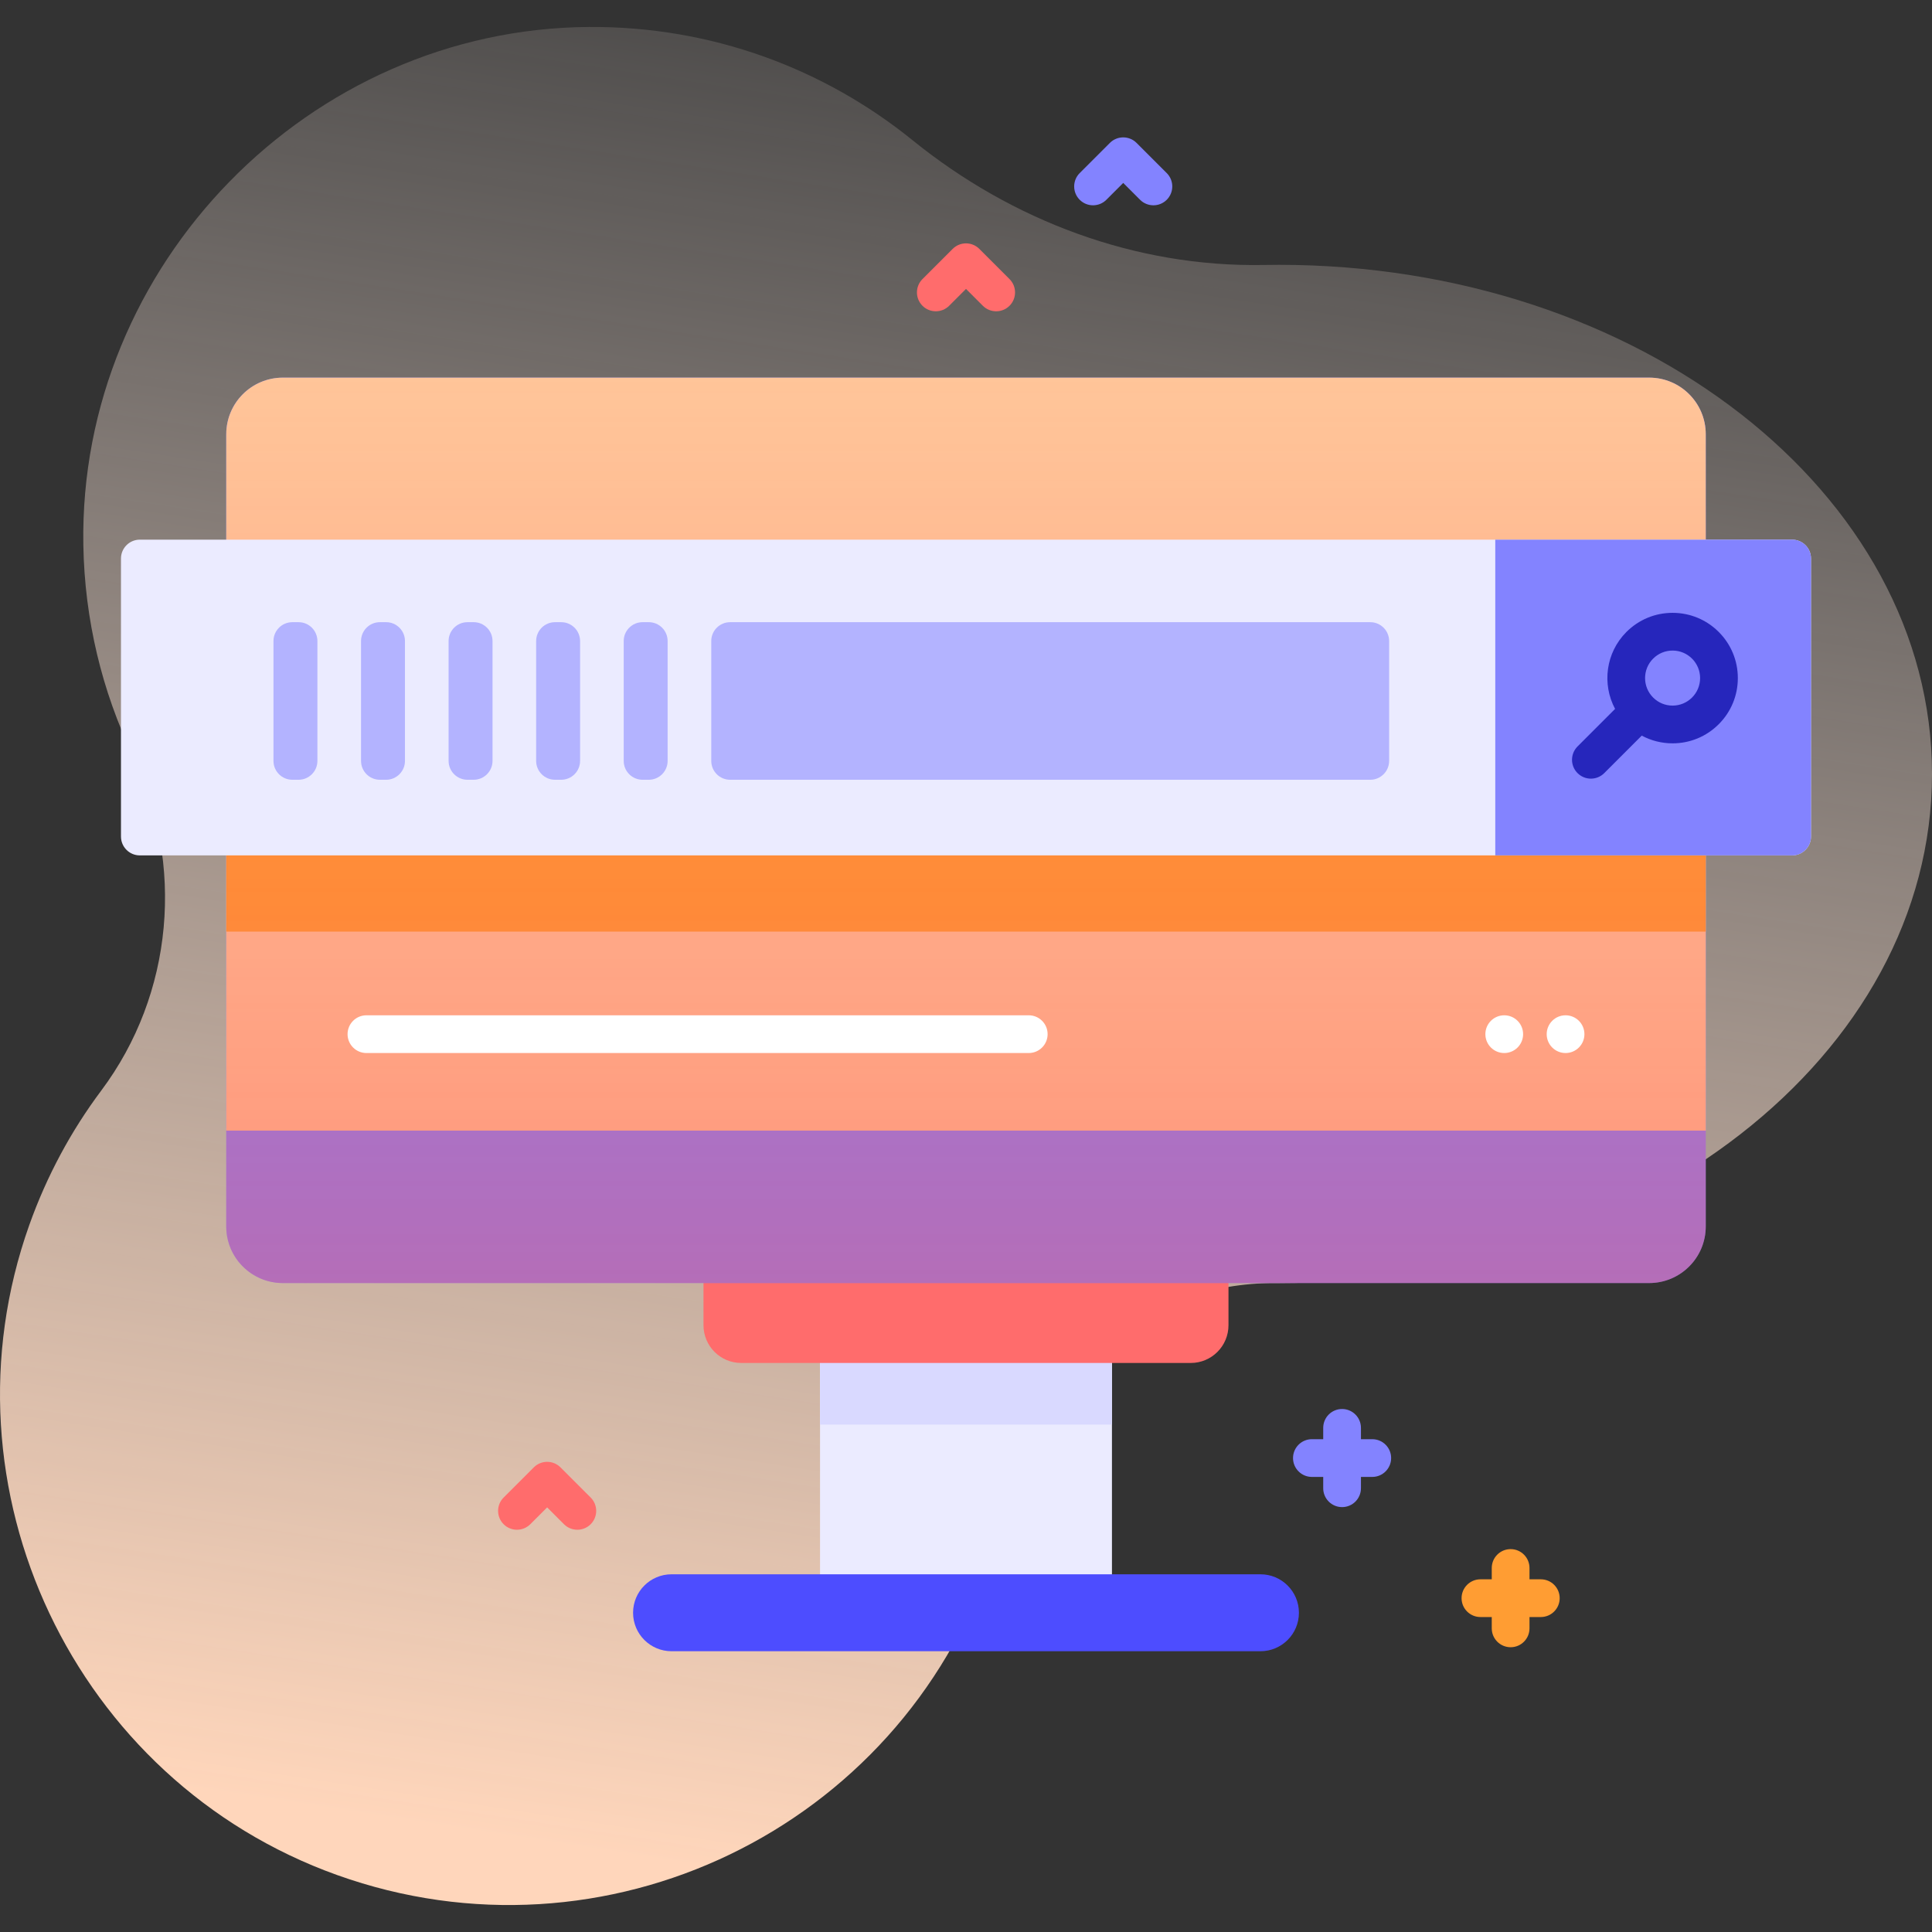 <svg xmlns="http://www.w3.org/2000/svg" xmlns:xlink="http://www.w3.org/1999/xlink" id="Capa_1" width="512" height="512" enable-background="new 0 0 512 512" viewBox="0 0 512 512"><rect x="0" y="0" width="512" height="512" fill="#333333" stroke="none"/><linearGradient id="SVGID_1_" x1="863.508" x2="755.497" y1="-6532.016" y2="-7237.088" gradientTransform="matrix(1 0 0 -1 -561.6 -6586.99)" gradientUnits="userSpaceOnUse"><stop offset="0" stop-color="#fff3ee" stop-opacity="0"/><stop offset=".294" stop-color="#ffeade" stop-opacity=".373"/><stop offset=".787" stop-color="#ffd6bb"/></linearGradient><linearGradient id="SVGID_2_" x1="256" x2="256" y1="340.022" y2="100.078" gradientUnits="userSpaceOnUse"><stop offset="0" stop-color="#ff4d4d" stop-opacity=".4"/><stop offset="1" stop-color="#ff4d4d" stop-opacity="0"/></linearGradient><g><g><path fill="url(#SVGID_1_)" d="m338.919 70.183c-1.369 0-2.734.012-4.096.037-33.932.616-66.631-11.72-93.007-33.075-23.389-18.936-53.236-30.21-85.724-29.998-74.135.484-135.234 63.074-134.007 137.2.33 19.96 4.996 38.864 13.096 55.813 13.801 28.879 10.825 63.235-8.352 88.861-7.92 10.584-14.402 22.515-19.061 35.605-24.826 69.757 11.848 147.296 81.551 172.272 70.982 25.434 148.823-12.162 173.19-83.256 1.805-5.266 3.265-10.567 4.393-15.878 7.162-33.729 36.586-57.876 71.067-57.732.317.001.634.002.951.002 95.59 0 173.08-60.408 173.08-134.925s-77.492-134.926-173.081-134.926z"/><g><path fill="#8383ff" d="m363.666 381.4h-3v-3c0-2.761-2.238-5-5-5s-5 2.239-5 5v3h-3c-2.762 0-5 2.239-5 5s2.238 5 5 5h3v3c0 2.761 2.238 5 5 5s5-2.239 5-5v-3h3c2.762 0 5-2.239 5-5s-2.238-5-5-5z"/><path fill="#ff9d33" d="m408.332 418.532h-3v-3c0-2.761-2.238-5-5-5s-5 2.239-5 5v3h-3c-2.762 0-5 2.239-5 5s2.238 5 5 5h3v3c0 2.761 2.238 5 5 5s5-2.239 5-5v-3h3c2.762 0 5-2.239 5-5s-2.238-5-5-5z"/><path fill="#ff6c6c" d="m263.999 82.496c-1.279 0-2.56-.488-3.535-1.464l-4.465-4.465-4.464 4.464c-1.953 1.952-5.118 1.952-7.071 0-1.953-1.953-1.953-5.119 0-7.071l8-8c1.953-1.952 5.12-1.952 7.071 0l8 8c1.953 1.953 1.953 5.119 0 7.071-.976.976-2.257 1.465-3.536 1.465z"/><path fill="#ff6c6c" d="m152.999 405.4c-1.28 0-2.559-.488-3.536-1.464l-4.464-4.464-4.464 4.464c-1.953 1.952-5.118 1.952-7.071 0-1.953-1.953-1.953-5.119 0-7.071l8-8c1.953-1.952 5.118-1.952 7.071 0l8 8c1.953 1.953 1.953 5.119 0 7.071-.977.976-2.256 1.464-3.536 1.464z"/><path fill="#8383ff" d="m305.666 54.406c-1.279 0-2.56-.488-3.535-1.464l-4.465-4.464-4.465 4.464c-1.951 1.952-5.119 1.952-7.07 0-1.953-1.953-1.953-5.119 0-7.071l8-8c1.951-1.952 5.119-1.952 7.07 0l8 8c1.953 1.953 1.953 5.119 0 7.071-.975.975-2.256 1.464-3.535 1.464z"/><g><g><path fill="#ebebff" d="m217.319 331.471h77.36v99.06h-77.36z"/><path fill="#d9d9ff" d="m217.319 331.471h77.36v46.05h-77.36z"/><path fill="#ff6c6c" d="m315.562 361.201h-119.126c-5.523 0-10-4.477-10-10v-22.648h139.125v22.648c.001 5.523-4.477 10-9.999 10z"/><g><path fill="#8383ff" d="m437.043 340.022h-362.088c-8.284 0-15-6.716-15-15v-209.944c0-8.284 6.716-15 15-15h362.088c8.284 0 15 6.716 15 15v209.944c0 8.285-6.716 15-15 15z"/><g><path fill="#ffc599" d="m452.039 115.076v184.55h-392.08v-184.55c0-8.28 6.71-15 15-15h362.08c8.29 0 15 6.72 15 15z"/></g><path fill="#ff9d33" d="m59.959 163.216h392.08v83.67h-392.08z"/></g><path fill="#4d4dff" d="m334.032 437.594h-156.066c-5.631 0-10.196-4.565-10.196-10.196s4.565-10.196 10.196-10.196h156.065c5.631 0 10.196 4.565 10.196 10.196.001 5.631-4.564 10.196-10.195 10.196z"/></g></g><path fill="url(#SVGID_2_)" d="m437.043 340.022h-362.088c-8.284 0-15-6.716-15-15v-209.944c0-8.284 6.716-15 15-15h362.088c8.284 0 15 6.716 15 15v209.944c0 8.285-6.716 15-15 15z"/><g><path fill="#ebebff" d="m474.937 226.69h-437.876c-2.761 0-5-2.239-5-5v-73.675c0-2.761 2.239-5 5-5h437.875c2.761 0 5 2.239 5 5v73.675c.001 2.761-2.238 5-4.999 5z"/><path fill="#8383ff" d="m474.937 226.69h-78.675v-83.675h78.675c2.761 0 5 2.239 5 5v73.675c0 2.761-2.239 5-5 5z"/></g><g><path fill="#2626bc" d="m431.023 167.473c-5.512 5.512-6.511 13.849-3.009 20.392l-9.949 9.95c-1.952 1.953-1.952 5.119.001 7.071.977.976 2.256 1.464 3.535 1.464s2.56-.488 3.536-1.464l9.94-9.941c2.484 1.336 5.274 2.047 8.174 2.047 4.619 0 8.961-1.799 12.227-5.065h.001c3.266-3.266 5.064-7.608 5.064-12.227s-1.799-8.961-5.064-12.227c-3.266-3.267-7.608-5.065-12.228-5.065s-8.961 1.799-12.228 5.065zm19.521 12.227c0 1.948-.759 3.779-2.136 5.156h-.001c-1.377 1.377-3.208 2.136-5.155 2.136-1.948 0-3.779-.759-5.156-2.136-2.844-2.843-2.844-7.47-.001-10.313 1.378-1.377 3.209-2.136 5.157-2.136 1.947 0 3.778.758 5.156 2.136 1.377 1.378 2.136 3.209 2.136 5.157z"/></g><g fill="#b3b3ff"><path d="m79.116 206.646h-1.641c-2.761 0-5-2.239-5-5v-31.762c0-2.761 2.239-5 5-5h1.641c2.761 0 5 2.239 5 5v31.762c0 2.761-2.238 5-5 5z"/><path d="m102.319 206.646h-1.641c-2.761 0-5-2.239-5-5v-31.762c0-2.761 2.239-5 5-5h1.641c2.761 0 5 2.239 5 5v31.762c0 2.761-2.238 5-5 5z"/><path d="m125.523 206.646h-1.641c-2.761 0-5-2.239-5-5v-31.762c0-2.761 2.239-5 5-5h1.641c2.761 0 5 2.239 5 5v31.762c0 2.761-2.239 5-5 5z"/><path d="m148.726 206.646h-1.641c-2.761 0-5-2.239-5-5v-31.762c0-2.761 2.239-5 5-5h1.641c2.761 0 5 2.239 5 5v31.762c0 2.761-2.239 5-5 5z"/><path d="m171.929 206.646h-1.641c-2.761 0-5-2.239-5-5v-31.762c0-2.761 2.239-5 5-5h1.641c2.761 0 5 2.239 5 5v31.762c0 2.761-2.238 5-5 5z"/><path d="m363.133 206.646h-169.641c-2.761 0-5-2.239-5-5v-31.762c0-2.761 2.239-5 5-5h169.641c2.761 0 5 2.239 5 5v31.762c0 2.761-2.239 5-5 5z"/></g><g><g><g><path fill="#fff" d="m272.628 279.064h-175.519c-2.762 0-5-2.239-5-5s2.238-5 5-5h175.52c2.762 0 5 2.239 5 5s-2.239 5-5.001 5z"/></g></g><g fill="#fff"><circle cx="398.639" cy="274.064" r="5"/><circle cx="414.889" cy="274.064" r="5"/></g></g></g></g></g></svg>